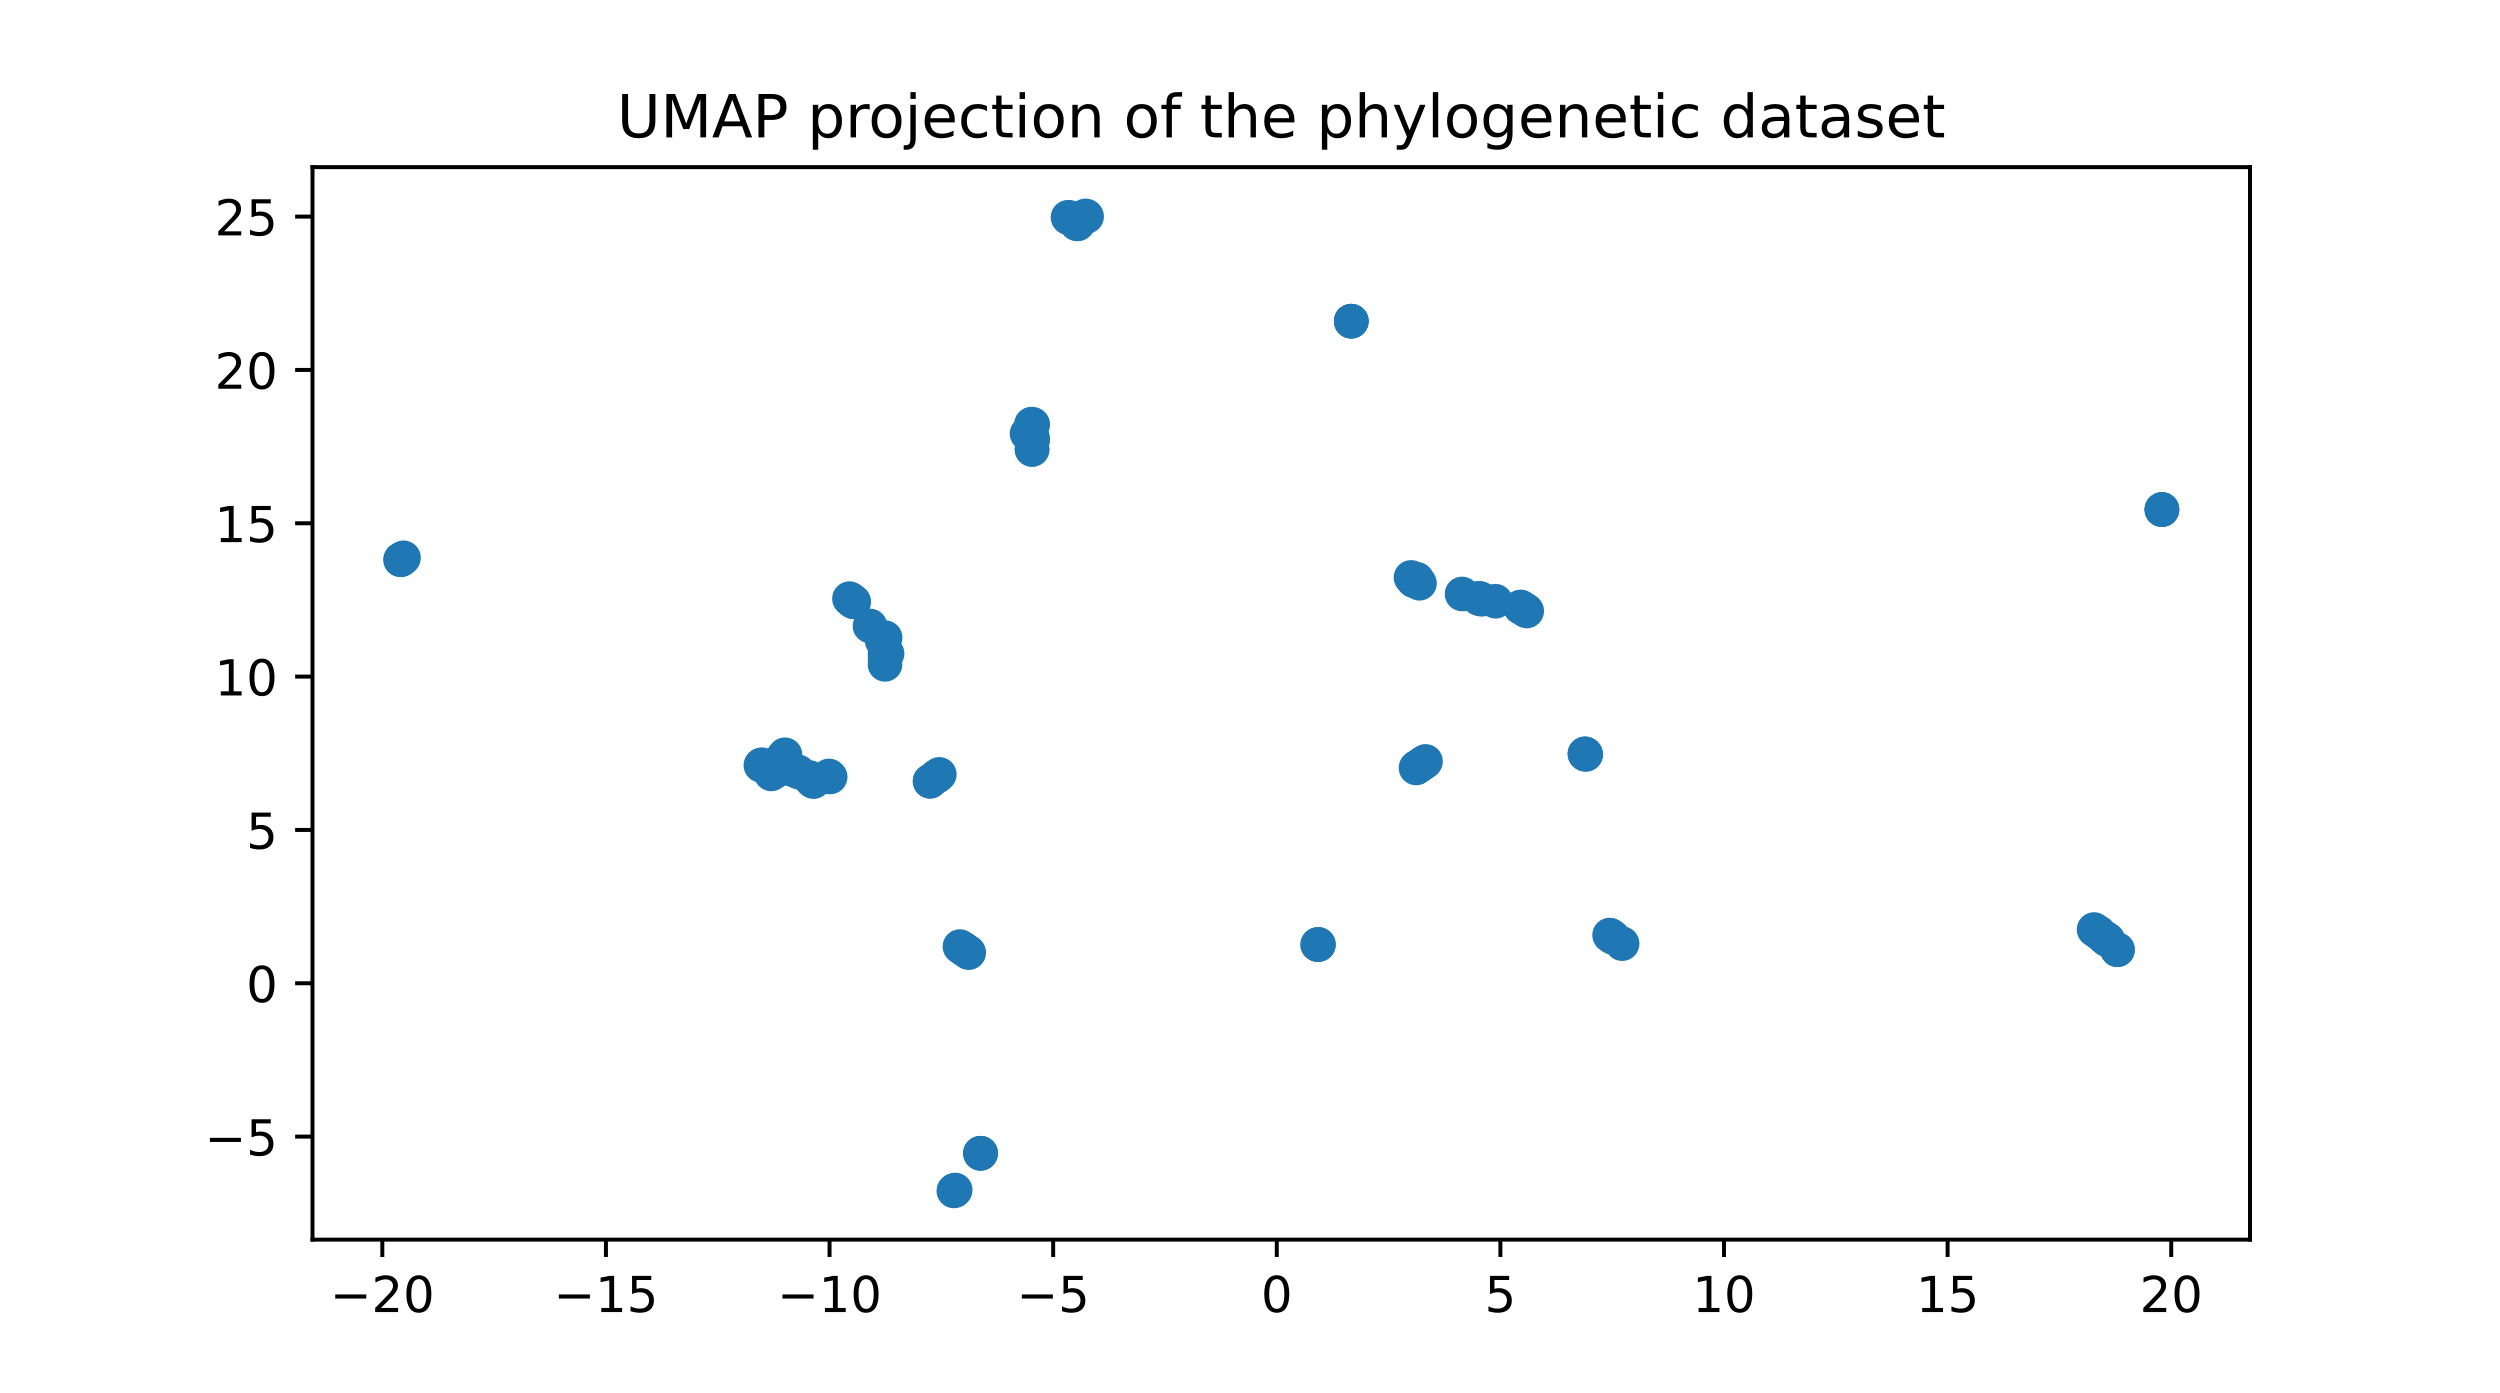 <?xml version="1.0" encoding="utf-8" standalone="no"?>
<!DOCTYPE svg PUBLIC "-//W3C//DTD SVG 1.1//EN"
  "http://www.w3.org/Graphics/SVG/1.1/DTD/svg11.dtd">
<!-- Created with matplotlib (https://matplotlib.org/) -->
<svg height="280.8pt" version="1.1" viewBox="0 0 504 280.8" width="504pt" xmlns="http://www.w3.org/2000/svg" xmlns:xlink="http://www.w3.org/1999/xlink">
 <defs>
  <style type="text/css">*{stroke-linecap:butt;stroke-linejoin:round;}</style>
 </defs>
 <g id="figure_1">
  <g id="patch_1">
   <path d="M 0 280.8 
L 504 280.8 
L 504 0 
L 0 0 
z
" style="fill:#ffffff;"/>
  </g>
  <g id="axes_1">
   <g id="patch_2">
    <path d="M 63 249.912 
L 453.6 249.912 
L 453.6 33.696 
L 63 33.696 
z
" style="fill:#ffffff;"/>
   </g>
   <g id="PathCollection_1">
    <defs>
     <path d="M 0 3 
C 0.796 3 1.559 2.684 2.121 2.121 
C 2.684 1.559 3 0.796 3 0 
C 3 -0.796 2.684 -1.559 2.121 -2.121 
C 1.559 -2.684 0.796 -3 0 -3 
C -0.796 -3 -1.559 -2.684 -2.121 -2.121 
C -2.684 -1.559 -3 -0.796 -3 0 
C -3 0.796 -2.684 1.559 -2.121 2.121 
C -1.559 2.684 -0.796 3 0 3 
z
" id="md138ce3b64" style="stroke:#1f77b4;"/>
    </defs>
    <g clip-path="url(#pd0735fda7b)">
     <use style="fill:#1f77b4;stroke:#1f77b4;" x="164.008" xlink:href="#md138ce3b64" y="157.568"/>
     <use style="fill:#1f77b4;stroke:#1f77b4;" x="285.637" xlink:href="#md138ce3b64" y="154.698"/>
     <use style="fill:#1f77b4;stroke:#1f77b4;" x="284.674" xlink:href="#md138ce3b64" y="116.581"/>
     <use style="fill:#1f77b4;stroke:#1f77b4;" x="301.501" xlink:href="#md138ce3b64" y="121.208"/>
     <use style="fill:#1f77b4;stroke:#1f77b4;" x="298.674" xlink:href="#md138ce3b64" y="120.813"/>
     <use style="fill:#1f77b4;stroke:#1f77b4;" x="157.713" xlink:href="#md138ce3b64" y="152.853"/>
     <use style="fill:#1f77b4;stroke:#1f77b4;" x="171.253" xlink:href="#md138ce3b64" y="120.693"/>
     <use style="fill:#1f77b4;stroke:#1f77b4;" x="286.539" xlink:href="#md138ce3b64" y="154.08"/>
     <use style="fill:#1f77b4;stroke:#1f77b4;" x="306.993" xlink:href="#md138ce3b64" y="122.651"/>
     <use style="fill:#1f77b4;stroke:#1f77b4;" x="207.055" xlink:href="#md138ce3b64" y="87.418"/>
     <use style="fill:#1f77b4;stroke:#1f77b4;" x="197.68" xlink:href="#md138ce3b64" y="232.497"/>
     <use style="fill:#1f77b4;stroke:#1f77b4;" x="197.68" xlink:href="#md138ce3b64" y="232.497"/>
     <use style="fill:#1f77b4;stroke:#1f77b4;" x="197.679" xlink:href="#md138ce3b64" y="232.497"/>
     <use style="fill:#1f77b4;stroke:#1f77b4;" x="265.62" xlink:href="#md138ce3b64" y="190.43"/>
     <use style="fill:#1f77b4;stroke:#1f77b4;" x="265.787" xlink:href="#md138ce3b64" y="190.415"/>
     <use style="fill:#1f77b4;stroke:#1f77b4;" x="157.576" xlink:href="#md138ce3b64" y="153.273"/>
     <use style="fill:#1f77b4;stroke:#1f77b4;" x="286.871" xlink:href="#md138ce3b64" y="153.854"/>
     <use style="fill:#1f77b4;stroke:#1f77b4;" x="171.992" xlink:href="#md138ce3b64" y="121.291"/>
     <use style="fill:#1f77b4;stroke:#1f77b4;" x="160.964" xlink:href="#md138ce3b64" y="155.641"/>
     <use style="fill:#1f77b4;stroke:#1f77b4;" x="285.469" xlink:href="#md138ce3b64" y="154.813"/>
     <use style="fill:#1f77b4;stroke:#1f77b4;" x="178.42" xlink:href="#md138ce3b64" y="133.934"/>
     <use style="fill:#1f77b4;stroke:#1f77b4;" x="188.614" xlink:href="#md138ce3b64" y="156.67"/>
     <use style="fill:#1f77b4;stroke:#1f77b4;" x="187.505" xlink:href="#md138ce3b64" y="157.502"/>
     <use style="fill:#1f77b4;stroke:#1f77b4;" x="189.365" xlink:href="#md138ce3b64" y="156.122"/>
     <use style="fill:#1f77b4;stroke:#1f77b4;" x="187.508" xlink:href="#md138ce3b64" y="157.493"/>
     <use style="fill:#1f77b4;stroke:#1f77b4;" x="188.843" xlink:href="#md138ce3b64" y="156.497"/>
     <use style="fill:#1f77b4;stroke:#1f77b4;" x="286.166" xlink:href="#md138ce3b64" y="117.584"/>
     <use style="fill:#1f77b4;stroke:#1f77b4;" x="167.359" xlink:href="#md138ce3b64" y="156.63"/>
     <use style="fill:#1f77b4;stroke:#1f77b4;" x="194.323" xlink:href="#md138ce3b64" y="191.377"/>
     <use style="fill:#1f77b4;stroke:#1f77b4;" x="193.524" xlink:href="#md138ce3b64" y="190.831"/>
     <use style="fill:#1f77b4;stroke:#1f77b4;" x="319.7" xlink:href="#md138ce3b64" y="152.094"/>
     <use style="fill:#1f77b4;stroke:#1f77b4;" x="167.099" xlink:href="#md138ce3b64" y="156.434"/>
     <use style="fill:#1f77b4;stroke:#1f77b4;" x="325.081" xlink:href="#md138ce3b64" y="188.913"/>
     <use style="fill:#1f77b4;stroke:#1f77b4;" x="324.617" xlink:href="#md138ce3b64" y="188.593"/>
     <use style="fill:#1f77b4;stroke:#1f77b4;" x="324.503" xlink:href="#md138ce3b64" y="188.514"/>
     <use style="fill:#1f77b4;stroke:#1f77b4;" x="325.178" xlink:href="#md138ce3b64" y="188.977"/>
     <use style="fill:#1f77b4;stroke:#1f77b4;" x="285.031" xlink:href="#md138ce3b64" y="117.088"/>
     <use style="fill:#1f77b4;stroke:#1f77b4;" x="306.529" xlink:href="#md138ce3b64" y="122.4"/>
     <use style="fill:#1f77b4;stroke:#1f77b4;" x="163.172" xlink:href="#md138ce3b64" y="156.748"/>
     <use style="fill:#1f77b4;stroke:#1f77b4;" x="172.119" xlink:href="#md138ce3b64" y="121.325"/>
     <use style="fill:#1f77b4;stroke:#1f77b4;" x="192.298" xlink:href="#md138ce3b64" y="240.084"/>
     <use style="fill:#1f77b4;stroke:#1f77b4;" x="298.084" xlink:href="#md138ce3b64" y="120.627"/>
     <use style="fill:#1f77b4;stroke:#1f77b4;" x="294.753" xlink:href="#md138ce3b64" y="119.746"/>
     <use style="fill:#1f77b4;stroke:#1f77b4;" x="178.427" xlink:href="#md138ce3b64" y="131.941"/>
     <use style="fill:#1f77b4;stroke:#1f77b4;" x="157.685" xlink:href="#md138ce3b64" y="154.354"/>
     <use style="fill:#1f77b4;stroke:#1f77b4;" x="80.755" xlink:href="#md138ce3b64" y="112.86"/>
     <use style="fill:#1f77b4;stroke:#1f77b4;" x="327.019" xlink:href="#md138ce3b64" y="190.238"/>
     <use style="fill:#1f77b4;stroke:#1f77b4;" x="285.819" xlink:href="#md138ce3b64" y="154.574"/>
     <use style="fill:#1f77b4;stroke:#1f77b4;" x="163.75" xlink:href="#md138ce3b64" y="157.397"/>
     <use style="fill:#1f77b4;stroke:#1f77b4;" x="156.105" xlink:href="#md138ce3b64" y="155.57"/>
     <use style="fill:#1f77b4;stroke:#1f77b4;" x="81.344" xlink:href="#md138ce3b64" y="112.456"/>
     <use style="fill:#1f77b4;stroke:#1f77b4;" x="178.832" xlink:href="#md138ce3b64" y="131.754"/>
     <use style="fill:#1f77b4;stroke:#1f77b4;" x="324.795" xlink:href="#md138ce3b64" y="188.716"/>
     <use style="fill:#1f77b4;stroke:#1f77b4;" x="208.069" xlink:href="#md138ce3b64" y="90.616"/>
     <use style="fill:#1f77b4;stroke:#1f77b4;" x="208.052" xlink:href="#md138ce3b64" y="90.594"/>
     <use style="fill:#1f77b4;stroke:#1f77b4;" x="195.045" xlink:href="#md138ce3b64" y="191.876"/>
     <use style="fill:#1f77b4;stroke:#1f77b4;" x="319.54" xlink:href="#md138ce3b64" y="151.986"/>
     <use style="fill:#1f77b4;stroke:#1f77b4;" x="285.16" xlink:href="#md138ce3b64" y="116.787"/>
     <use style="fill:#1f77b4;stroke:#1f77b4;" x="155.485" xlink:href="#md138ce3b64" y="156.016"/>
     <use style="fill:#1f77b4;stroke:#1f77b4;" x="80.9" xlink:href="#md138ce3b64" y="112.76"/>
     <use style="fill:#1f77b4;stroke:#1f77b4;" x="177.855" xlink:href="#md138ce3b64" y="129.216"/>
     <use style="fill:#1f77b4;stroke:#1f77b4;" x="207.952" xlink:href="#md138ce3b64" y="85.506"/>
     <use style="fill:#1f77b4;stroke:#1f77b4;" x="272.415" xlink:href="#md138ce3b64" y="64.752"/>
     <use style="fill:#1f77b4;stroke:#1f77b4;" x="159.697" xlink:href="#md138ce3b64" y="155.124"/>
     <use style="fill:#1f77b4;stroke:#1f77b4;" x="175.398" xlink:href="#md138ce3b64" y="126.2"/>
     <use style="fill:#1f77b4;stroke:#1f77b4;" x="208.202" xlink:href="#md138ce3b64" y="88.621"/>
     <use style="fill:#1f77b4;stroke:#1f77b4;" x="208.059" xlink:href="#md138ce3b64" y="88.911"/>
     <use style="fill:#1f77b4;stroke:#1f77b4;" x="208.023" xlink:href="#md138ce3b64" y="85.822"/>
     <use style="fill:#1f77b4;stroke:#1f77b4;" x="208.195" xlink:href="#md138ce3b64" y="85.567"/>
     <use style="fill:#1f77b4;stroke:#1f77b4;" x="272.416" xlink:href="#md138ce3b64" y="64.752"/>
     <use style="fill:#1f77b4;stroke:#1f77b4;" x="208.11" xlink:href="#md138ce3b64" y="88.235"/>
     <use style="fill:#1f77b4;stroke:#1f77b4;" x="192.43" xlink:href="#md138ce3b64" y="239.997"/>
     <use style="fill:#1f77b4;stroke:#1f77b4;" x="158.246" xlink:href="#md138ce3b64" y="152.16"/>
     <use style="fill:#1f77b4;stroke:#1f77b4;" x="178.436" xlink:href="#md138ce3b64" y="128.553"/>
     <use style="fill:#1f77b4;stroke:#1f77b4;" x="217.28" xlink:href="#md138ce3b64" y="44.834"/>
     <use style="fill:#1f77b4;stroke:#1f77b4;" x="217.087" xlink:href="#md138ce3b64" y="45.124"/>
     <use style="fill:#1f77b4;stroke:#1f77b4;" x="217.301" xlink:href="#md138ce3b64" y="45.111"/>
     <use style="fill:#1f77b4;stroke:#1f77b4;" x="272.416" xlink:href="#md138ce3b64" y="64.752"/>
     <use style="fill:#1f77b4;stroke:#1f77b4;" x="153.401" xlink:href="#md138ce3b64" y="154.287"/>
     <use style="fill:#1f77b4;stroke:#1f77b4;" x="153.582" xlink:href="#md138ce3b64" y="154.169"/>
     <use style="fill:#1f77b4;stroke:#1f77b4;" x="194.296" xlink:href="#md138ce3b64" y="191.349"/>
     <use style="fill:#1f77b4;stroke:#1f77b4;" x="319.519" xlink:href="#md138ce3b64" y="151.971"/>
     <use style="fill:#1f77b4;stroke:#1f77b4;" x="195.295" xlink:href="#md138ce3b64" y="192.047"/>
     <use style="fill:#1f77b4;stroke:#1f77b4;" x="80.826" xlink:href="#md138ce3b64" y="112.811"/>
     <use style="fill:#1f77b4;stroke:#1f77b4;" x="156.526" xlink:href="#md138ce3b64" y="155.33"/>
     <use style="fill:#1f77b4;stroke:#1f77b4;" x="178.43" xlink:href="#md138ce3b64" y="132.711"/>
     <use style="fill:#1f77b4;stroke:#1f77b4;" x="424.158" xlink:href="#md138ce3b64" y="188.95"/>
     <use style="fill:#1f77b4;stroke:#1f77b4;" x="424.989" xlink:href="#md138ce3b64" y="189.542"/>
     <use style="fill:#1f77b4;stroke:#1f77b4;" x="422.167" xlink:href="#md138ce3b64" y="187.397"/>
     <use style="fill:#1f77b4;stroke:#1f77b4;" x="422.874" xlink:href="#md138ce3b64" y="187.877"/>
     <use style="fill:#1f77b4;stroke:#1f77b4;" x="423.256" xlink:href="#md138ce3b64" y="188.168"/>
     <use style="fill:#1f77b4;stroke:#1f77b4;" x="424.593" xlink:href="#md138ce3b64" y="189.25"/>
     <use style="fill:#1f77b4;stroke:#1f77b4;" x="424.771" xlink:href="#md138ce3b64" y="189.433"/>
     <use style="fill:#1f77b4;stroke:#1f77b4;" x="287.382" xlink:href="#md138ce3b64" y="153.502"/>
     <use style="fill:#1f77b4;stroke:#1f77b4;" x="163.335" xlink:href="#md138ce3b64" y="156.896"/>
     <use style="fill:#1f77b4;stroke:#1f77b4;" x="171.56" xlink:href="#md138ce3b64" y="120.93"/>
     <use style="fill:#1f77b4;stroke:#1f77b4;" x="265.785" xlink:href="#md138ce3b64" y="190.415"/>
     <use style="fill:#1f77b4;stroke:#1f77b4;" x="307.787" xlink:href="#md138ce3b64" y="123.173"/>
     <use style="fill:#1f77b4;stroke:#1f77b4;" x="307.46" xlink:href="#md138ce3b64" y="122.955"/>
     <use style="fill:#1f77b4;stroke:#1f77b4;" x="158.214" xlink:href="#md138ce3b64" y="152.385"/>
     <use style="fill:#1f77b4;stroke:#1f77b4;" x="192.564" xlink:href="#md138ce3b64" y="239.908"/>
     <use style="fill:#1f77b4;stroke:#1f77b4;" x="178.277" xlink:href="#md138ce3b64" y="128.66"/>
     <use style="fill:#1f77b4;stroke:#1f77b4;" x="426.887" xlink:href="#md138ce3b64" y="191.472"/>
     <use style="fill:#1f77b4;stroke:#1f77b4;" x="298.297" xlink:href="#md138ce3b64" y="120.648"/>
     <use style="fill:#1f77b4;stroke:#1f77b4;" x="306.565" xlink:href="#md138ce3b64" y="122.385"/>
     <use style="fill:#1f77b4;stroke:#1f77b4;" x="284.458" xlink:href="#md138ce3b64" y="116.415"/>
     <use style="fill:#1f77b4;stroke:#1f77b4;" x="215.802" xlink:href="#md138ce3b64" y="43.891"/>
     <use style="fill:#1f77b4;stroke:#1f77b4;" x="219.059" xlink:href="#md138ce3b64" y="43.637"/>
     <use style="fill:#1f77b4;stroke:#1f77b4;" x="218.835" xlink:href="#md138ce3b64" y="43.524"/>
     <use style="fill:#1f77b4;stroke:#1f77b4;" x="285.627" xlink:href="#md138ce3b64" y="116.777"/>
     <use style="fill:#1f77b4;stroke:#1f77b4;" x="435.845" xlink:href="#md138ce3b64" y="102.727"/>
     <use style="fill:#1f77b4;stroke:#1f77b4;" x="435.845" xlink:href="#md138ce3b64" y="102.727"/>
     <use style="fill:#1f77b4;stroke:#1f77b4;" x="435.845" xlink:href="#md138ce3b64" y="102.727"/>
     <use style="fill:#1f77b4;stroke:#1f77b4;" x="215.463" xlink:href="#md138ce3b64" y="43.921"/>
     <use style="fill:#1f77b4;stroke:#1f77b4;" x="215.316" xlink:href="#md138ce3b64" y="43.812"/>
     <use style="fill:#1f77b4;stroke:#1f77b4;" x="426.878" xlink:href="#md138ce3b64" y="191.463"/>
    </g>
   </g>
   <g id="matplotlib.axis_1">
    <g id="xtick_1">
     <g id="line2d_1">
      <defs>
       <path d="M 0 0 
L 0 3.5 
" id="m0dacbd6843" style="stroke:#000000;stroke-width:0.8;"/>
      </defs>
      <g>
       <use style="stroke:#000000;stroke-width:0.8;" x="77.076" xlink:href="#m0dacbd6843" y="249.912"/>
      </g>
     </g>
     <g id="text_1">
      <!-- −20 -->
      <g transform="translate(66.524 264.51)scale(0.1 -0.1)">
       <defs>
        <path d="M 10.594 35.5 
L 73.188 35.5 
L 73.188 27.203 
L 10.594 27.203 
z
" id="DejaVuSans-8722"/>
        <path d="M 19.188 8.297 
L 53.609 8.297 
L 53.609 0 
L 7.328 0 
L 7.328 8.297 
Q 12.938 14.109 22.625 23.891 
Q 32.328 33.688 34.812 36.531 
Q 39.547 41.844 41.422 45.531 
Q 43.312 49.219 43.312 52.781 
Q 43.312 58.594 39.234 62.25 
Q 35.156 65.922 28.609 65.922 
Q 23.969 65.922 18.812 64.312 
Q 13.672 62.703 7.812 59.422 
L 7.812 69.391 
Q 13.766 71.781 18.938 73 
Q 24.125 74.219 28.422 74.219 
Q 39.75 74.219 46.484 68.547 
Q 53.219 62.891 53.219 53.422 
Q 53.219 48.922 51.531 44.891 
Q 49.859 40.875 45.406 35.406 
Q 44.188 33.984 37.641 27.219 
Q 31.109 20.453 19.188 8.297 
z
" id="DejaVuSans-50"/>
        <path d="M 31.781 66.406 
Q 24.172 66.406 20.328 58.906 
Q 16.5 51.422 16.5 36.375 
Q 16.5 21.391 20.328 13.891 
Q 24.172 6.391 31.781 6.391 
Q 39.453 6.391 43.281 13.891 
Q 47.125 21.391 47.125 36.375 
Q 47.125 51.422 43.281 58.906 
Q 39.453 66.406 31.781 66.406 
z
M 31.781 74.219 
Q 44.047 74.219 50.516 64.516 
Q 56.984 54.828 56.984 36.375 
Q 56.984 17.969 50.516 8.266 
Q 44.047 -1.422 31.781 -1.422 
Q 19.531 -1.422 13.062 8.266 
Q 6.594 17.969 6.594 36.375 
Q 6.594 54.828 13.062 64.516 
Q 19.531 74.219 31.781 74.219 
z
" id="DejaVuSans-48"/>
       </defs>
       <use xlink:href="#DejaVuSans-8722"/>
       <use x="83.789" xlink:href="#DejaVuSans-50"/>
       <use x="147.412" xlink:href="#DejaVuSans-48"/>
      </g>
     </g>
    </g>
    <g id="xtick_2">
     <g id="line2d_2">
      <g>
       <use style="stroke:#000000;stroke-width:0.8;" x="122.157" xlink:href="#m0dacbd6843" y="249.912"/>
      </g>
     </g>
     <g id="text_2">
      <!-- −15 -->
      <g transform="translate(111.604 264.51)scale(0.1 -0.1)">
       <defs>
        <path d="M 12.406 8.297 
L 28.516 8.297 
L 28.516 63.922 
L 10.984 60.406 
L 10.984 69.391 
L 28.422 72.906 
L 38.281 72.906 
L 38.281 8.297 
L 54.391 8.297 
L 54.391 0 
L 12.406 0 
z
" id="DejaVuSans-49"/>
        <path d="M 10.797 72.906 
L 49.516 72.906 
L 49.516 64.594 
L 19.828 64.594 
L 19.828 46.734 
Q 21.969 47.469 24.109 47.828 
Q 26.266 48.188 28.422 48.188 
Q 40.625 48.188 47.75 41.5 
Q 54.891 34.812 54.891 23.391 
Q 54.891 11.625 47.562 5.094 
Q 40.234 -1.422 26.906 -1.422 
Q 22.312 -1.422 17.547 -0.641 
Q 12.797 0.141 7.719 1.703 
L 7.719 11.625 
Q 12.109 9.234 16.797 8.062 
Q 21.484 6.891 26.703 6.891 
Q 35.156 6.891 40.078 11.328 
Q 45.016 15.766 45.016 23.391 
Q 45.016 31 40.078 35.438 
Q 35.156 39.891 26.703 39.891 
Q 22.75 39.891 18.812 39.016 
Q 14.891 38.141 10.797 36.281 
z
" id="DejaVuSans-53"/>
       </defs>
       <use xlink:href="#DejaVuSans-8722"/>
       <use x="83.789" xlink:href="#DejaVuSans-49"/>
       <use x="147.412" xlink:href="#DejaVuSans-53"/>
      </g>
     </g>
    </g>
    <g id="xtick_3">
     <g id="line2d_3">
      <g>
       <use style="stroke:#000000;stroke-width:0.8;" x="167.237" xlink:href="#m0dacbd6843" y="249.912"/>
      </g>
     </g>
     <g id="text_3">
      <!-- −10 -->
      <g transform="translate(156.685 264.51)scale(0.1 -0.1)">
       <use xlink:href="#DejaVuSans-8722"/>
       <use x="83.789" xlink:href="#DejaVuSans-49"/>
       <use x="147.412" xlink:href="#DejaVuSans-48"/>
      </g>
     </g>
    </g>
    <g id="xtick_4">
     <g id="line2d_4">
      <g>
       <use style="stroke:#000000;stroke-width:0.8;" x="212.318" xlink:href="#m0dacbd6843" y="249.912"/>
      </g>
     </g>
     <g id="text_4">
      <!-- −5 -->
      <g transform="translate(204.946 264.51)scale(0.1 -0.1)">
       <use xlink:href="#DejaVuSans-8722"/>
       <use x="83.789" xlink:href="#DejaVuSans-53"/>
      </g>
     </g>
    </g>
    <g id="xtick_5">
     <g id="line2d_5">
      <g>
       <use style="stroke:#000000;stroke-width:0.8;" x="257.398" xlink:href="#m0dacbd6843" y="249.912"/>
      </g>
     </g>
     <g id="text_5">
      <!-- 0 -->
      <g transform="translate(254.217 264.51)scale(0.1 -0.1)">
       <use xlink:href="#DejaVuSans-48"/>
      </g>
     </g>
    </g>
    <g id="xtick_6">
     <g id="line2d_6">
      <g>
       <use style="stroke:#000000;stroke-width:0.8;" x="302.478" xlink:href="#m0dacbd6843" y="249.912"/>
      </g>
     </g>
     <g id="text_6">
      <!-- 5 -->
      <g transform="translate(299.297 264.51)scale(0.1 -0.1)">
       <use xlink:href="#DejaVuSans-53"/>
      </g>
     </g>
    </g>
    <g id="xtick_7">
     <g id="line2d_7">
      <g>
       <use style="stroke:#000000;stroke-width:0.8;" x="347.559" xlink:href="#m0dacbd6843" y="249.912"/>
      </g>
     </g>
     <g id="text_7">
      <!-- 10 -->
      <g transform="translate(341.196 264.51)scale(0.1 -0.1)">
       <use xlink:href="#DejaVuSans-49"/>
       <use x="63.623" xlink:href="#DejaVuSans-48"/>
      </g>
     </g>
    </g>
    <g id="xtick_8">
     <g id="line2d_8">
      <g>
       <use style="stroke:#000000;stroke-width:0.8;" x="392.639" xlink:href="#m0dacbd6843" y="249.912"/>
      </g>
     </g>
     <g id="text_8">
      <!-- 15 -->
      <g transform="translate(386.277 264.51)scale(0.1 -0.1)">
       <use xlink:href="#DejaVuSans-49"/>
       <use x="63.623" xlink:href="#DejaVuSans-53"/>
      </g>
     </g>
    </g>
    <g id="xtick_9">
     <g id="line2d_9">
      <g>
       <use style="stroke:#000000;stroke-width:0.8;" x="437.72" xlink:href="#m0dacbd6843" y="249.912"/>
      </g>
     </g>
     <g id="text_9">
      <!-- 20 -->
      <g transform="translate(431.357 264.51)scale(0.1 -0.1)">
       <use xlink:href="#DejaVuSans-50"/>
       <use x="63.623" xlink:href="#DejaVuSans-48"/>
      </g>
     </g>
    </g>
   </g>
   <g id="matplotlib.axis_2">
    <g id="ytick_1">
     <g id="line2d_10">
      <defs>
       <path d="M 0 0 
L -3.5 0 
" id="mfdcb5a1079" style="stroke:#000000;stroke-width:0.8;"/>
      </defs>
      <g>
       <use style="stroke:#000000;stroke-width:0.8;" x="63" xlink:href="#mfdcb5a1079" y="229.139"/>
      </g>
     </g>
     <g id="text_10">
      <!-- −5 -->
      <g transform="translate(41.258 232.938)scale(0.1 -0.1)">
       <use xlink:href="#DejaVuSans-8722"/>
       <use x="83.789" xlink:href="#DejaVuSans-53"/>
      </g>
     </g>
    </g>
    <g id="ytick_2">
     <g id="line2d_11">
      <g>
       <use style="stroke:#000000;stroke-width:0.8;" x="63" xlink:href="#mfdcb5a1079" y="198.227"/>
      </g>
     </g>
     <g id="text_11">
      <!-- 0 -->
      <g transform="translate(49.638 202.026)scale(0.1 -0.1)">
       <use xlink:href="#DejaVuSans-48"/>
      </g>
     </g>
    </g>
    <g id="ytick_3">
     <g id="line2d_12">
      <g>
       <use style="stroke:#000000;stroke-width:0.8;" x="63" xlink:href="#mfdcb5a1079" y="167.314"/>
      </g>
     </g>
     <g id="text_12">
      <!-- 5 -->
      <g transform="translate(49.638 171.113)scale(0.1 -0.1)">
       <use xlink:href="#DejaVuSans-53"/>
      </g>
     </g>
    </g>
    <g id="ytick_4">
     <g id="line2d_13">
      <g>
       <use style="stroke:#000000;stroke-width:0.8;" x="63" xlink:href="#mfdcb5a1079" y="136.401"/>
      </g>
     </g>
     <g id="text_13">
      <!-- 10 -->
      <g transform="translate(43.275 140.201)scale(0.1 -0.1)">
       <use xlink:href="#DejaVuSans-49"/>
       <use x="63.623" xlink:href="#DejaVuSans-48"/>
      </g>
     </g>
    </g>
    <g id="ytick_5">
     <g id="line2d_14">
      <g>
       <use style="stroke:#000000;stroke-width:0.8;" x="63" xlink:href="#mfdcb5a1079" y="105.489"/>
      </g>
     </g>
     <g id="text_14">
      <!-- 15 -->
      <g transform="translate(43.275 109.288)scale(0.1 -0.1)">
       <use xlink:href="#DejaVuSans-49"/>
       <use x="63.623" xlink:href="#DejaVuSans-53"/>
      </g>
     </g>
    </g>
    <g id="ytick_6">
     <g id="line2d_15">
      <g>
       <use style="stroke:#000000;stroke-width:0.8;" x="63" xlink:href="#mfdcb5a1079" y="74.576"/>
      </g>
     </g>
     <g id="text_15">
      <!-- 20 -->
      <g transform="translate(43.275 78.375)scale(0.1 -0.1)">
       <use xlink:href="#DejaVuSans-50"/>
       <use x="63.623" xlink:href="#DejaVuSans-48"/>
      </g>
     </g>
    </g>
    <g id="ytick_7">
     <g id="line2d_16">
      <g>
       <use style="stroke:#000000;stroke-width:0.8;" x="63" xlink:href="#mfdcb5a1079" y="43.664"/>
      </g>
     </g>
     <g id="text_16">
      <!-- 25 -->
      <g transform="translate(43.275 47.463)scale(0.1 -0.1)">
       <use xlink:href="#DejaVuSans-50"/>
       <use x="63.623" xlink:href="#DejaVuSans-53"/>
      </g>
     </g>
    </g>
   </g>
   <g id="patch_3">
    <path d="M 63 249.912 
L 63 33.696 
" style="fill:none;stroke:#000000;stroke-linecap:square;stroke-linejoin:miter;stroke-width:0.8;"/>
   </g>
   <g id="patch_4">
    <path d="M 453.6 249.912 
L 453.6 33.696 
" style="fill:none;stroke:#000000;stroke-linecap:square;stroke-linejoin:miter;stroke-width:0.8;"/>
   </g>
   <g id="patch_5">
    <path d="M 63 249.912 
L 453.6 249.912 
" style="fill:none;stroke:#000000;stroke-linecap:square;stroke-linejoin:miter;stroke-width:0.8;"/>
   </g>
   <g id="patch_6">
    <path d="M 63 33.696 
L 453.6 33.696 
" style="fill:none;stroke:#000000;stroke-linecap:square;stroke-linejoin:miter;stroke-width:0.8;"/>
   </g>
   <g id="text_17">
    <!-- UMAP projection of the phylogenetic dataset -->
    <g transform="translate(124.384 27.696)scale(0.12 -0.12)">
     <defs>
      <path d="M 8.688 72.906 
L 18.609 72.906 
L 18.609 28.609 
Q 18.609 16.891 22.844 11.734 
Q 27.094 6.594 36.625 6.594 
Q 46.094 6.594 50.344 11.734 
Q 54.594 16.891 54.594 28.609 
L 54.594 72.906 
L 64.5 72.906 
L 64.5 27.391 
Q 64.5 13.141 57.438 5.859 
Q 50.391 -1.422 36.625 -1.422 
Q 22.797 -1.422 15.734 5.859 
Q 8.688 13.141 8.688 27.391 
z
" id="DejaVuSans-85"/>
      <path d="M 9.812 72.906 
L 24.516 72.906 
L 43.109 23.297 
L 61.812 72.906 
L 76.516 72.906 
L 76.516 0 
L 66.891 0 
L 66.891 64.016 
L 48.094 14.016 
L 38.188 14.016 
L 19.391 64.016 
L 19.391 0 
L 9.812 0 
z
" id="DejaVuSans-77"/>
      <path d="M 34.188 63.188 
L 20.797 26.906 
L 47.609 26.906 
z
M 28.609 72.906 
L 39.797 72.906 
L 67.578 0 
L 57.328 0 
L 50.688 18.703 
L 17.828 18.703 
L 11.188 0 
L 0.781 0 
z
" id="DejaVuSans-65"/>
      <path d="M 19.672 64.797 
L 19.672 37.406 
L 32.078 37.406 
Q 38.969 37.406 42.719 40.969 
Q 46.484 44.531 46.484 51.125 
Q 46.484 57.672 42.719 61.234 
Q 38.969 64.797 32.078 64.797 
z
M 9.812 72.906 
L 32.078 72.906 
Q 44.344 72.906 50.609 67.359 
Q 56.891 61.812 56.891 51.125 
Q 56.891 40.328 50.609 34.812 
Q 44.344 29.297 32.078 29.297 
L 19.672 29.297 
L 19.672 0 
L 9.812 0 
z
" id="DejaVuSans-80"/>
      <path id="DejaVuSans-32"/>
      <path d="M 18.109 8.203 
L 18.109 -20.797 
L 9.078 -20.797 
L 9.078 54.688 
L 18.109 54.688 
L 18.109 46.391 
Q 20.953 51.266 25.266 53.625 
Q 29.594 56 35.594 56 
Q 45.562 56 51.781 48.094 
Q 58.016 40.188 58.016 27.297 
Q 58.016 14.406 51.781 6.484 
Q 45.562 -1.422 35.594 -1.422 
Q 29.594 -1.422 25.266 0.953 
Q 20.953 3.328 18.109 8.203 
z
M 48.688 27.297 
Q 48.688 37.203 44.609 42.844 
Q 40.531 48.484 33.406 48.484 
Q 26.266 48.484 22.188 42.844 
Q 18.109 37.203 18.109 27.297 
Q 18.109 17.391 22.188 11.75 
Q 26.266 6.109 33.406 6.109 
Q 40.531 6.109 44.609 11.75 
Q 48.688 17.391 48.688 27.297 
z
" id="DejaVuSans-112"/>
      <path d="M 41.109 46.297 
Q 39.594 47.172 37.812 47.578 
Q 36.031 48 33.891 48 
Q 26.266 48 22.188 43.047 
Q 18.109 38.094 18.109 28.812 
L 18.109 0 
L 9.078 0 
L 9.078 54.688 
L 18.109 54.688 
L 18.109 46.188 
Q 20.953 51.172 25.484 53.578 
Q 30.031 56 36.531 56 
Q 37.453 56 38.578 55.875 
Q 39.703 55.766 41.062 55.516 
z
" id="DejaVuSans-114"/>
      <path d="M 30.609 48.391 
Q 23.391 48.391 19.188 42.75 
Q 14.984 37.109 14.984 27.297 
Q 14.984 17.484 19.156 11.844 
Q 23.344 6.203 30.609 6.203 
Q 37.797 6.203 41.984 11.859 
Q 46.188 17.531 46.188 27.297 
Q 46.188 37.016 41.984 42.703 
Q 37.797 48.391 30.609 48.391 
z
M 30.609 56 
Q 42.328 56 49.016 48.375 
Q 55.719 40.766 55.719 27.297 
Q 55.719 13.875 49.016 6.219 
Q 42.328 -1.422 30.609 -1.422 
Q 18.844 -1.422 12.172 6.219 
Q 5.516 13.875 5.516 27.297 
Q 5.516 40.766 12.172 48.375 
Q 18.844 56 30.609 56 
z
" id="DejaVuSans-111"/>
      <path d="M 9.422 54.688 
L 18.406 54.688 
L 18.406 -0.984 
Q 18.406 -11.422 14.422 -16.109 
Q 10.453 -20.797 1.609 -20.797 
L -1.812 -20.797 
L -1.812 -13.188 
L 0.594 -13.188 
Q 5.719 -13.188 7.562 -10.812 
Q 9.422 -8.453 9.422 -0.984 
z
M 9.422 75.984 
L 18.406 75.984 
L 18.406 64.594 
L 9.422 64.594 
z
" id="DejaVuSans-106"/>
      <path d="M 56.203 29.594 
L 56.203 25.203 
L 14.891 25.203 
Q 15.484 15.922 20.484 11.062 
Q 25.484 6.203 34.422 6.203 
Q 39.594 6.203 44.453 7.469 
Q 49.312 8.734 54.109 11.281 
L 54.109 2.781 
Q 49.266 0.734 44.188 -0.344 
Q 39.109 -1.422 33.891 -1.422 
Q 20.797 -1.422 13.156 6.188 
Q 5.516 13.812 5.516 26.812 
Q 5.516 40.234 12.766 48.109 
Q 20.016 56 32.328 56 
Q 43.359 56 49.781 48.891 
Q 56.203 41.797 56.203 29.594 
z
M 47.219 32.234 
Q 47.125 39.594 43.094 43.984 
Q 39.062 48.391 32.422 48.391 
Q 24.906 48.391 20.391 44.141 
Q 15.875 39.891 15.188 32.172 
z
" id="DejaVuSans-101"/>
      <path d="M 48.781 52.594 
L 48.781 44.188 
Q 44.969 46.297 41.141 47.344 
Q 37.312 48.391 33.406 48.391 
Q 24.656 48.391 19.812 42.844 
Q 14.984 37.312 14.984 27.297 
Q 14.984 17.281 19.812 11.734 
Q 24.656 6.203 33.406 6.203 
Q 37.312 6.203 41.141 7.25 
Q 44.969 8.297 48.781 10.406 
L 48.781 2.094 
Q 45.016 0.344 40.984 -0.531 
Q 36.969 -1.422 32.422 -1.422 
Q 20.062 -1.422 12.781 6.344 
Q 5.516 14.109 5.516 27.297 
Q 5.516 40.672 12.859 48.328 
Q 20.219 56 33.016 56 
Q 37.156 56 41.109 55.141 
Q 45.062 54.297 48.781 52.594 
z
" id="DejaVuSans-99"/>
      <path d="M 18.312 70.219 
L 18.312 54.688 
L 36.812 54.688 
L 36.812 47.703 
L 18.312 47.703 
L 18.312 18.016 
Q 18.312 11.328 20.141 9.422 
Q 21.969 7.516 27.594 7.516 
L 36.812 7.516 
L 36.812 0 
L 27.594 0 
Q 17.188 0 13.234 3.875 
Q 9.281 7.766 9.281 18.016 
L 9.281 47.703 
L 2.688 47.703 
L 2.688 54.688 
L 9.281 54.688 
L 9.281 70.219 
z
" id="DejaVuSans-116"/>
      <path d="M 9.422 54.688 
L 18.406 54.688 
L 18.406 0 
L 9.422 0 
z
M 9.422 75.984 
L 18.406 75.984 
L 18.406 64.594 
L 9.422 64.594 
z
" id="DejaVuSans-105"/>
      <path d="M 54.891 33.016 
L 54.891 0 
L 45.906 0 
L 45.906 32.719 
Q 45.906 40.484 42.875 44.328 
Q 39.844 48.188 33.797 48.188 
Q 26.516 48.188 22.312 43.547 
Q 18.109 38.922 18.109 30.906 
L 18.109 0 
L 9.078 0 
L 9.078 54.688 
L 18.109 54.688 
L 18.109 46.188 
Q 21.344 51.125 25.703 53.562 
Q 30.078 56 35.797 56 
Q 45.219 56 50.047 50.172 
Q 54.891 44.344 54.891 33.016 
z
" id="DejaVuSans-110"/>
      <path d="M 37.109 75.984 
L 37.109 68.5 
L 28.516 68.5 
Q 23.688 68.5 21.797 66.547 
Q 19.922 64.594 19.922 59.516 
L 19.922 54.688 
L 34.719 54.688 
L 34.719 47.703 
L 19.922 47.703 
L 19.922 0 
L 10.891 0 
L 10.891 47.703 
L 2.297 47.703 
L 2.297 54.688 
L 10.891 54.688 
L 10.891 58.5 
Q 10.891 67.625 15.141 71.797 
Q 19.391 75.984 28.609 75.984 
z
" id="DejaVuSans-102"/>
      <path d="M 54.891 33.016 
L 54.891 0 
L 45.906 0 
L 45.906 32.719 
Q 45.906 40.484 42.875 44.328 
Q 39.844 48.188 33.797 48.188 
Q 26.516 48.188 22.312 43.547 
Q 18.109 38.922 18.109 30.906 
L 18.109 0 
L 9.078 0 
L 9.078 75.984 
L 18.109 75.984 
L 18.109 46.188 
Q 21.344 51.125 25.703 53.562 
Q 30.078 56 35.797 56 
Q 45.219 56 50.047 50.172 
Q 54.891 44.344 54.891 33.016 
z
" id="DejaVuSans-104"/>
      <path d="M 32.172 -5.078 
Q 28.375 -14.844 24.75 -17.812 
Q 21.141 -20.797 15.094 -20.797 
L 7.906 -20.797 
L 7.906 -13.281 
L 13.188 -13.281 
Q 16.891 -13.281 18.938 -11.516 
Q 21 -9.766 23.484 -3.219 
L 25.094 0.875 
L 2.984 54.688 
L 12.5 54.688 
L 29.594 11.922 
L 46.688 54.688 
L 56.203 54.688 
z
" id="DejaVuSans-121"/>
      <path d="M 9.422 75.984 
L 18.406 75.984 
L 18.406 0 
L 9.422 0 
z
" id="DejaVuSans-108"/>
      <path d="M 45.406 27.984 
Q 45.406 37.75 41.375 43.109 
Q 37.359 48.484 30.078 48.484 
Q 22.859 48.484 18.828 43.109 
Q 14.797 37.75 14.797 27.984 
Q 14.797 18.266 18.828 12.891 
Q 22.859 7.516 30.078 7.516 
Q 37.359 7.516 41.375 12.891 
Q 45.406 18.266 45.406 27.984 
z
M 54.391 6.781 
Q 54.391 -7.172 48.188 -13.984 
Q 42 -20.797 29.203 -20.797 
Q 24.469 -20.797 20.266 -20.094 
Q 16.062 -19.391 12.109 -17.922 
L 12.109 -9.188 
Q 16.062 -11.328 19.922 -12.344 
Q 23.781 -13.375 27.781 -13.375 
Q 36.625 -13.375 41.016 -8.766 
Q 45.406 -4.156 45.406 5.172 
L 45.406 9.625 
Q 42.625 4.781 38.281 2.391 
Q 33.938 0 27.875 0 
Q 17.828 0 11.672 7.656 
Q 5.516 15.328 5.516 27.984 
Q 5.516 40.672 11.672 48.328 
Q 17.828 56 27.875 56 
Q 33.938 56 38.281 53.609 
Q 42.625 51.219 45.406 46.391 
L 45.406 54.688 
L 54.391 54.688 
z
" id="DejaVuSans-103"/>
      <path d="M 45.406 46.391 
L 45.406 75.984 
L 54.391 75.984 
L 54.391 0 
L 45.406 0 
L 45.406 8.203 
Q 42.578 3.328 38.25 0.953 
Q 33.938 -1.422 27.875 -1.422 
Q 17.969 -1.422 11.734 6.484 
Q 5.516 14.406 5.516 27.297 
Q 5.516 40.188 11.734 48.094 
Q 17.969 56 27.875 56 
Q 33.938 56 38.25 53.625 
Q 42.578 51.266 45.406 46.391 
z
M 14.797 27.297 
Q 14.797 17.391 18.875 11.75 
Q 22.953 6.109 30.078 6.109 
Q 37.203 6.109 41.297 11.75 
Q 45.406 17.391 45.406 27.297 
Q 45.406 37.203 41.297 42.844 
Q 37.203 48.484 30.078 48.484 
Q 22.953 48.484 18.875 42.844 
Q 14.797 37.203 14.797 27.297 
z
" id="DejaVuSans-100"/>
      <path d="M 34.281 27.484 
Q 23.391 27.484 19.188 25 
Q 14.984 22.516 14.984 16.5 
Q 14.984 11.719 18.141 8.906 
Q 21.297 6.109 26.703 6.109 
Q 34.188 6.109 38.703 11.406 
Q 43.219 16.703 43.219 25.484 
L 43.219 27.484 
z
M 52.203 31.203 
L 52.203 0 
L 43.219 0 
L 43.219 8.297 
Q 40.141 3.328 35.547 0.953 
Q 30.953 -1.422 24.312 -1.422 
Q 15.922 -1.422 10.953 3.297 
Q 6 8.016 6 15.922 
Q 6 25.141 12.172 29.828 
Q 18.359 34.516 30.609 34.516 
L 43.219 34.516 
L 43.219 35.406 
Q 43.219 41.609 39.141 45 
Q 35.062 48.391 27.688 48.391 
Q 23 48.391 18.547 47.266 
Q 14.109 46.141 10.016 43.891 
L 10.016 52.203 
Q 14.938 54.109 19.578 55.047 
Q 24.219 56 28.609 56 
Q 40.484 56 46.344 49.844 
Q 52.203 43.703 52.203 31.203 
z
" id="DejaVuSans-97"/>
      <path d="M 44.281 53.078 
L 44.281 44.578 
Q 40.484 46.531 36.375 47.5 
Q 32.281 48.484 27.875 48.484 
Q 21.188 48.484 17.844 46.438 
Q 14.5 44.391 14.5 40.281 
Q 14.5 37.156 16.891 35.375 
Q 19.281 33.594 26.516 31.984 
L 29.594 31.297 
Q 39.156 29.25 43.188 25.516 
Q 47.219 21.781 47.219 15.094 
Q 47.219 7.469 41.188 3.016 
Q 35.156 -1.422 24.609 -1.422 
Q 20.219 -1.422 15.453 -0.562 
Q 10.688 0.297 5.422 2 
L 5.422 11.281 
Q 10.406 8.688 15.234 7.391 
Q 20.062 6.109 24.812 6.109 
Q 31.156 6.109 34.562 8.281 
Q 37.984 10.453 37.984 14.406 
Q 37.984 18.062 35.516 20.016 
Q 33.062 21.969 24.703 23.781 
L 21.578 24.516 
Q 13.234 26.266 9.516 29.906 
Q 5.812 33.547 5.812 39.891 
Q 5.812 47.609 11.281 51.797 
Q 16.75 56 26.812 56 
Q 31.781 56 36.172 55.266 
Q 40.578 54.547 44.281 53.078 
z
" id="DejaVuSans-115"/>
     </defs>
     <use xlink:href="#DejaVuSans-85"/>
     <use x="73.193" xlink:href="#DejaVuSans-77"/>
     <use x="159.473" xlink:href="#DejaVuSans-65"/>
     <use x="227.881" xlink:href="#DejaVuSans-80"/>
     <use x="288.184" xlink:href="#DejaVuSans-32"/>
     <use x="319.971" xlink:href="#DejaVuSans-112"/>
     <use x="383.447" xlink:href="#DejaVuSans-114"/>
     <use x="422.311" xlink:href="#DejaVuSans-111"/>
     <use x="483.492" xlink:href="#DejaVuSans-106"/>
     <use x="511.275" xlink:href="#DejaVuSans-101"/>
     <use x="572.799" xlink:href="#DejaVuSans-99"/>
     <use x="627.779" xlink:href="#DejaVuSans-116"/>
     <use x="666.988" xlink:href="#DejaVuSans-105"/>
     <use x="694.771" xlink:href="#DejaVuSans-111"/>
     <use x="755.953" xlink:href="#DejaVuSans-110"/>
     <use x="819.332" xlink:href="#DejaVuSans-32"/>
     <use x="851.119" xlink:href="#DejaVuSans-111"/>
     <use x="912.301" xlink:href="#DejaVuSans-102"/>
     <use x="947.506" xlink:href="#DejaVuSans-32"/>
     <use x="979.293" xlink:href="#DejaVuSans-116"/>
     <use x="1018.502" xlink:href="#DejaVuSans-104"/>
     <use x="1081.881" xlink:href="#DejaVuSans-101"/>
     <use x="1143.404" xlink:href="#DejaVuSans-32"/>
     <use x="1175.191" xlink:href="#DejaVuSans-112"/>
     <use x="1238.668" xlink:href="#DejaVuSans-104"/>
     <use x="1302.047" xlink:href="#DejaVuSans-121"/>
     <use x="1361.227" xlink:href="#DejaVuSans-108"/>
     <use x="1389.01" xlink:href="#DejaVuSans-111"/>
     <use x="1450.191" xlink:href="#DejaVuSans-103"/>
     <use x="1513.668" xlink:href="#DejaVuSans-101"/>
     <use x="1575.191" xlink:href="#DejaVuSans-110"/>
     <use x="1638.57" xlink:href="#DejaVuSans-101"/>
     <use x="1700.094" xlink:href="#DejaVuSans-116"/>
     <use x="1739.303" xlink:href="#DejaVuSans-105"/>
     <use x="1767.086" xlink:href="#DejaVuSans-99"/>
     <use x="1822.066" xlink:href="#DejaVuSans-32"/>
     <use x="1853.854" xlink:href="#DejaVuSans-100"/>
     <use x="1917.33" xlink:href="#DejaVuSans-97"/>
     <use x="1978.609" xlink:href="#DejaVuSans-116"/>
     <use x="2017.818" xlink:href="#DejaVuSans-97"/>
     <use x="2079.098" xlink:href="#DejaVuSans-115"/>
     <use x="2131.197" xlink:href="#DejaVuSans-101"/>
     <use x="2192.721" xlink:href="#DejaVuSans-116"/>
    </g>
   </g>
  </g>
 </g>
 <defs>
  <clipPath id="pd0735fda7b">
   <rect height="216.216" width="390.6" x="63" y="33.696"/>
  </clipPath>
 </defs>
</svg>
